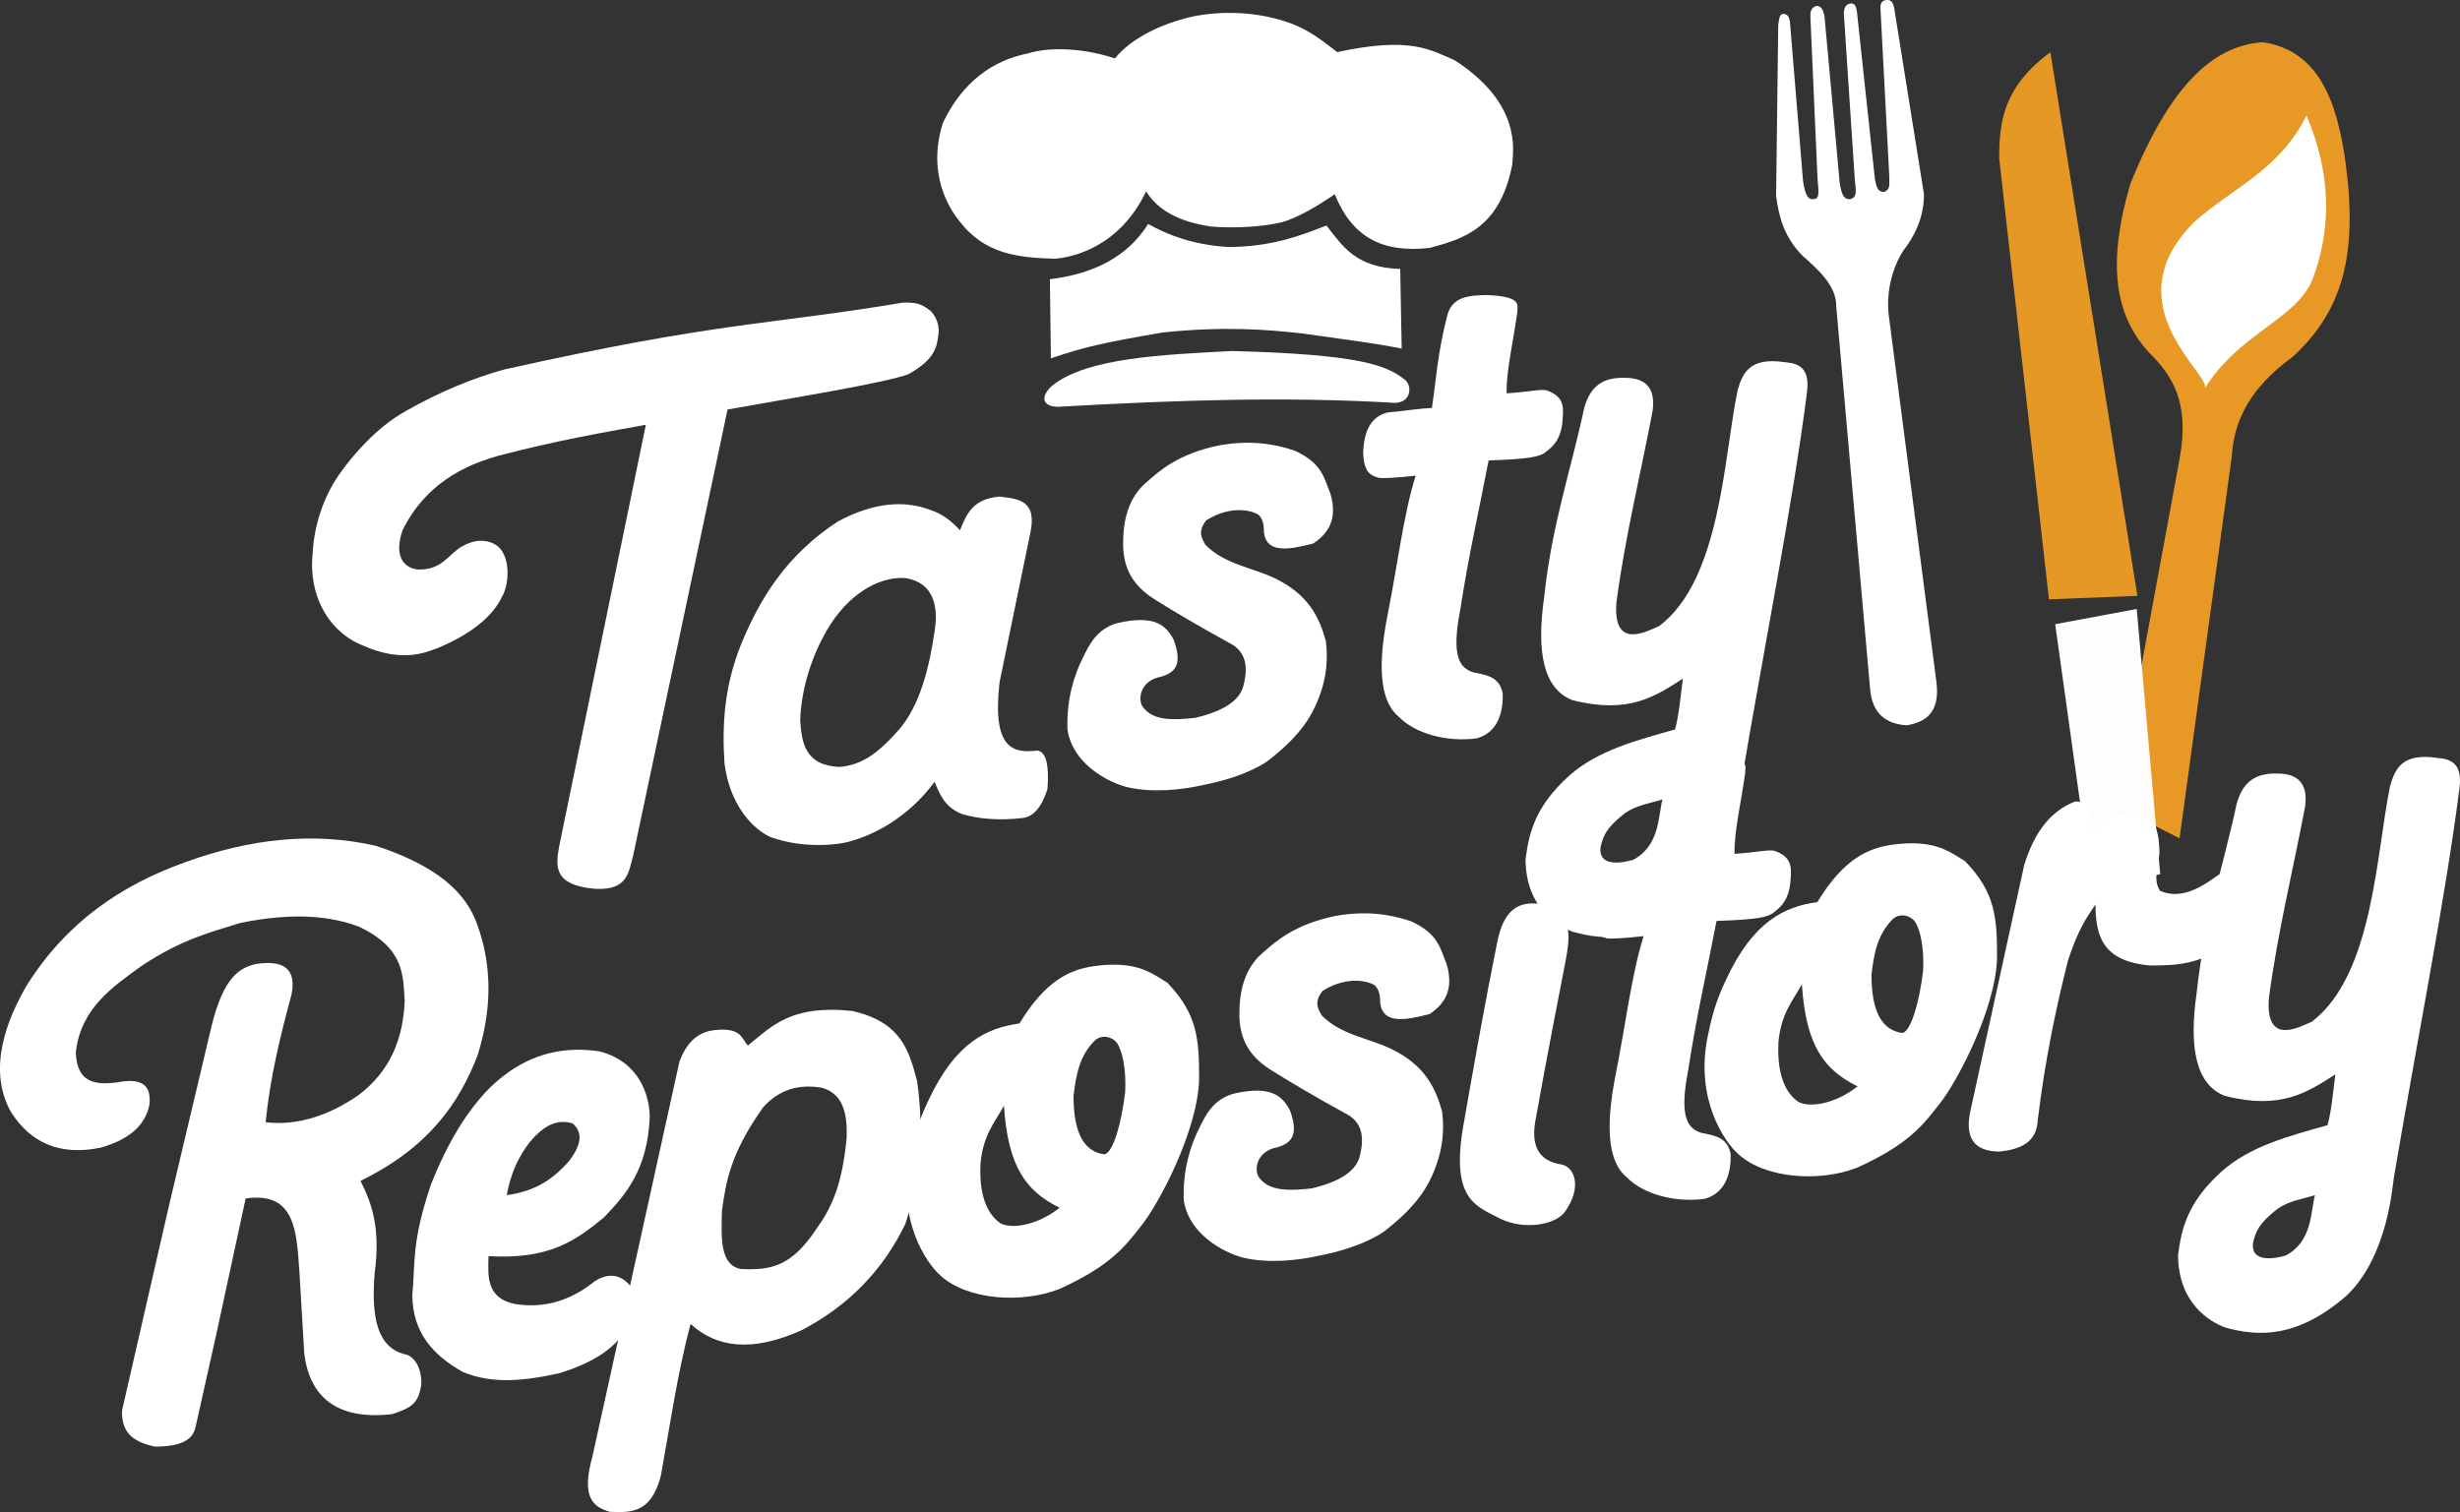 <?xml version="1.0" encoding="UTF-8" standalone="no"?>
<!-- Created with Inkscape (http://www.inkscape.org/) -->

<svg
   width="170.11mm"
   height="104.589mm"
   
   viewBox="0 0 170.11 104.589"
   version="1.1"
   id="svg1"
   xml:space="preserve"
   xmlns="http://www.w3.org/2000/svg"
   xmlns:svg="http://www.w3.org/2000/svg"><rect x="0" y="0" width="170.11" height="104.589" fill="#333333" stroke="none"/><defs
     id="defs1" /><g
     id="layer1"
     style="stroke-width:0;stroke-dasharray:none"
     transform="translate(-20.478,-88.125)"><g
       id="g20"
       style="stroke-width:0;stroke-dasharray:none"><path
         style="fill:#ffffff;fill-opacity:1;stroke:#000000;stroke-width:0;stroke-dasharray:none"
         d="m 149.794,135.762 c 0.149,1.748 1.111,2.438 2.532,2.532 1.313,-0.217 2.33,-0.887 2.055,-3.01 l -3.297,-25.371 c -0.215,-1.874 0.422,-3.569 1.003,-4.444 1.01,-1.306 1.442,-2.612 1.433,-3.918 l -2.055,-12.853 c -0.064,-0.316 -0.162,-0.587 -0.478,-0.573 -0.351,0.001 -0.477,0.207 -0.478,0.526 l 0.621,11.802 c -0.04,0.351 0.127,0.78 -0.382,0.956 -0.523,-0.032 -0.521,-0.513 -0.621,-0.908 L 148.886,88.938 c -0.047,-0.351 -0.147,-0.6 -0.43,-0.573 -0.354,0.037 -0.456,0.315 -0.478,0.669 l 0.764,11.563 c 0.05,0.543 0.21,1.172 -0.287,1.29 -0.538,0.103 -0.664,-0.499 -0.764,-1.147 l -1.051,-11.515 c -0.078,-0.324 -0.164,-0.675 -0.538,-0.693 -0.415,0.107 -0.445,0.461 -0.436,0.741 l 0.496,11.228 c 0.034,0.587 0.195,1.338 -0.191,1.386 -0.555,0.154 -0.695,-0.522 -0.812,-1.242 l -0.908,-11.037 c -0.055,-0.158 -0.057,-0.48 -0.399,-0.517 -0.374,-0.037 -0.323,0.412 -0.407,0.706 l -0.149,11.9 c 0.202,1.37 0.487,2.739 1.816,4.109 1.239,1.071 2.357,2.166 2.341,3.488 z"
         id="path12" /><g
         id="g18"
         style="stroke-width:0;stroke-dasharray:none"><g
           id="g19"
           style="stroke-width:0;stroke-dasharray:none"><path
             style="fill:#e89925;fill-opacity:1;stroke:#000000;stroke-width:0;stroke-dasharray:none"
             d="m 171.195,146.111 -4.42,-2.246 4.42,-23.986 c 0.737,-3.945 -0.535,-5.827 -2.126,-7.382 -2.035,-2.255 -3.095,-5.501 -1.266,-11.682 2.969,-7.342 6.03,-9.53 9.126,-9.771 3.874,0.548 5.171,4.068 5.757,8.409 0.84,6.361 -0.246,10.188 -3.631,13.321 -2.22,1.65 -4.053,3.647 -4.252,6.938 z"
             id="path17" /><path
             style="fill:#ffffff;fill-opacity:1;stroke:#000000;stroke-width:0;stroke-dasharray:none"
             d="m 172.914,115.04 c 0.728,-0.862 -6.499,-5.718 -0.743,-11.521 2.639,-2.392 5.885,-3.568 7.804,-7.399 1.727,4.065 1.74,7.827 0.405,11.352 -1.09,2.725 -5.186,3.774 -7.467,7.568 z"
             id="path18" /></g><g
           id="g16"
           style="stroke-width:0;stroke-dasharray:none"><path
             style="fill:#e79926;fill-opacity:0.992;stroke:#000000;stroke-width:0;stroke-dasharray:none"
             d="M 162.165,129.579 158.725,99.096 c 8.9e-4,-2.549 0.277,-4.947 3.536,-7.358 l 6.02,37.603 z"
             id="path14" /><path
             style="fill:#ffffff;fill-opacity:0.992;stroke:#000000;stroke-width:0;stroke-dasharray:none"
             d="m 162.595,131.299 5.638,-1.051 1.625,18.347 -4.73,0.86 z"
             id="path16" /></g></g></g><g
       id="g4"
       style="fill:#ffffff;fill-opacity:1;stroke-width:0;stroke-dasharray:none"><path
         style="fill:#ffffff;fill-opacity:1;stroke:#000000;stroke-width:0;stroke-dasharray:none;stroke-opacity:1"
         d="m 112.776,101.559 c 1.207,2.975 3.276,4.074 6.554,3.716 2.348,-0.627 4.854,-1.354 5.718,-5.744 0.084,-1.15 0.604,-4.244 -3.961,-7.23 -1.708,-0.733 -3.045,-1.666 -8.142,-0.574 -1.032,-0.784 -1.977,-1.605 -3.615,-2.128 -1.343,-0.446 -3.693,-0.863 -6.352,-0.338 -2.081,0.465 -4.245,1.463 -5.406,2.906 -1.897,-0.65 -4.387,-0.87 -6.048,-0.338 -2.404,0.475 -4.518,1.989 -5.845,4.798 -1.115,3.522 0.452,5.933 1.115,6.757 1.762,2.333 4.088,2.563 6.622,2.635 1.269,-0.09 4.493,-0.827 6.318,-4.662 0.754,1.242 2.174,2.092 4.46,2.433 1.613,0.148 3.747,0.015 4.966,-0.304 1.076,-0.311 2.439,-1.118 3.615,-1.926 z"
         id="path1" /><path
         style="fill:#ffffff;fill-opacity:1;stroke:#000000;stroke-width:0;stroke-dasharray:none;stroke-opacity:1"
         d="m 93.079,107.438 c 3.039,-0.367 5.373,-1.559 6.791,-3.818 1.436,0.784 3.088,1.43 5.507,1.588 2.812,0.005 4.819,-0.685 6.825,-1.487 1.097,1.396 2.003,2.917 5.102,3.007 l 0.101,5.507 c -2.029,-0.405 -4.071,-0.642 -6.892,-1.047 -2.553,-0.283 -5.378,-0.502 -9.629,-0.068 -4.094,0.709 -5.384,0.991 -7.737,1.791 z"
         id="path2" /><path
         style="fill:#ffffff;fill-opacity:1;stroke:#000000;stroke-width:0;stroke-dasharray:none;stroke-opacity:1"
         d="m 93.619,116.263 c 8.765,-0.499 15.949,-0.688 22.97,-0.293 1.451,0.208 1.577,-1.057 1.095,-1.53 -1.237,-1.018 -3.008,-1.802 -12.002,-2.036 -4.648,0.249 -10.005,0.44 -12.437,2.39 -0.873,0.786 -0.675,1.449 0.375,1.468 z"
         id="path3" /></g><g
       id="g10"
       style="fill:#ffffff;fill-opacity:1;stroke-width:0;stroke-dasharray:none"><path
         style="fill:#ffffff;fill-opacity:1;stroke:#000000;stroke-width:0;stroke-dasharray:none;stroke-opacity:1"
         d="m 64.26,147.305 c -0.316,1.124 -0.35,2.428 -2.635,2.297 -2.843,-0.238 -2.723,-1.52 -2.5,-2.838 l 6.014,-29.258 c -3.123,0.57 -6.108,1.072 -10.271,2.162 -1.348,0.412 -4.708,1.39 -6.554,5.135 -0.611,1.804 0.078,2.586 1.046,2.715 1.686,0.047 2.075,-1.002 3.009,-1.566 1.493,-0.878 2.43,-0.147 2.621,0.04 0.763,0.757 0.68,2.38 0.31,3.195 -0.185,0.286 -0.713,2.183 -4.62,3.792 -0.686,0.212 -2.524,1.196 -5.811,-0.541 -2.261,-1.34 -3.011,-3.859 -2.77,-6.048 0.114,-2.265 0.966,-4.277 1.951,-5.608 0.83,-1.163 2.458,-3.099 4.485,-4.223 2.367,-1.351 4.707,-2.293 6.791,-2.872 14.974,-3.344 18.391,-3.086 27.586,-4.629 1.2,-0.058 1.502,0.284 1.924,0.571 0.417,0.463 0.583,0.976 0.549,1.529 -0.115,0.891 -0.167,1.776 -2.078,2.843 -1.56,0.606 -8.239,1.68 -12.518,2.449 z"
         id="path4" /><path
         id="path6"
         style="fill:#ffffff;fill-opacity:1;stroke:#000000;stroke-width:0;stroke-dasharray:none;stroke-opacity:1"
         d="m 89.599,122.473 c -1.888,0.156 -2.297,1.254 -2.737,2.331 -0.62,-0.682 -1.296,-1.167 -2.043,-1.404 -1.734,-0.662 -3.843,-0.575 -6.403,0.795 -3.533,2.307 -5.408,5.324 -6.724,8.581 -1.111,2.797 -1.297,5.435 -1.115,8.143 0.357,2.864 1.932,4.543 3.176,5.101 2.432,0.883 4.891,0.479 5.372,0.338 3.587,-0.951 5.562,-3.585 5.981,-4.156 0.358,0.873 0.7,1.752 1.892,2.23 1.161,0.344 2.568,0.464 4.223,0.27 0.69,-0.094 1.27,-0.684 1.689,-1.993 0.124,-1.61 -0.068,-2.59 -0.71,-2.669 -1.694,0.21 -3.128,-0.143 -2.601,-4.73 l 2.129,-10.338 c 0.481,-2.262 -0.858,-2.34 -2.129,-2.5 z m -6.78,5.628 c 0.108,1.1e-4 0.214,0.005 0.318,0.015 1.895,0.336 2.252,1.93 1.968,3.682 -0.372,2.541 -1.014,5.068 -2.399,6.724 -1.509,1.72 -2.619,2.516 -4.173,2.652 -2.393,-0.103 -2.618,-1.687 -2.72,-3.227 0.073,-2.299 0.858,-4.513 1.825,-6.2 1.488,-2.563 3.557,-3.648 5.18,-3.646 z" /><path
         style="fill:#ffffff;fill-opacity:1;stroke:#000000;stroke-width:0;stroke-dasharray:none;stroke-opacity:1"
         d="m 107.529,123.75 c -0.368,-0.277 -1.852,-0.744 -3.631,0.358 -0.625,0.806 -0.322,1.209 -0.072,1.696 1.343,1.362 3.221,1.562 4.802,2.317 2.325,1.122 3.082,2.692 3.536,4.348 0.197,1.705 -0.095,2.941 -0.544,4.066 -0.432,1.077 -1.123,2.345 -3.227,4.029 -0.35,0.326 -1.86,1.307 -4.705,1.858 -1.489,0.343 -3.499,0.544 -5.169,0.169 -0.863,-0.166 -3.801,-1.322 -4.223,-3.987 -0.084,-2.13 0.488,-3.851 1.064,-4.983 0.421,-0.86 0.943,-1.999 2.39,-2.399 2.578,-0.586 3.365,0.149 3.894,1.166 0.655,1.79 0.006,2.255 -0.828,2.534 -1.592,0.266 -1.656,1.697 -1.301,2.112 0.71,0.97 2.13,0.903 3.615,0.743 1.873,-0.44 3.014,-1.142 3.311,-2.145 0.431,-1.574 0.043,-2.392 -0.693,-2.889 -2.551,-1.406 -4.079,-2.317 -5.287,-3.074 -1.367,-0.829 -2.402,-1.974 -2.314,-4.189 0.029,-1.783 0.574,-3.175 1.706,-4.08 0.807,-0.714 2.154,-1.914 4.966,-2.475 1.945,-0.344 3.646,-0.162 5.186,0.372 1.933,0.874 2.033,1.932 2.466,2.956 0.4,1.353 0.214,2.559 -1.182,3.463 -1.695,0.446 -3.247,0.711 -3.412,-0.794 0.012,-0.615 -0.124,-0.924 -0.348,-1.172 z"
         id="path7" /><path
         style="fill:#ffffff;fill-opacity:1;stroke:#000000;stroke-width:0;stroke-dasharray:none;stroke-opacity:1"
         d="m 123.416,119.975 c -0.655,3.433 -1.386,6.561 -1.959,10.32 -0.654,3.323 0.005,4.019 0.86,4.324 0.866,0.198 1.858,0.247 2.078,1.505 0.028,1.124 -0.258,2.639 -1.792,3.07 -2.088,0.285 -4.266,-0.337 -5.375,-1.469 -1.148,-0.93 -1.611,-2.979 -0.788,-7.119 0.645,-3.194 1.11,-7.016 1.935,-9.58 -1.312,0.14 -2.258,0.206 -2.58,0.143 -0.491,-0.166 -0.998,-0.284 -1.051,-1.72 0.041,-1.59 0.596,-2.534 1.696,-2.795 1.335,-0.12 2.165,-0.275 3.054,-0.311 0.32,-2.06 0.335,-3.479 1.055,-6.378 0.353,-1.353 1.534,-1.4 2.723,-1.433 2.49,0.104 2.123,0.68 2.126,1.194 -0.245,1.869 -0.787,4.127 -0.734,5.606 1.732,-0.118 2.409,-0.319 2.787,-0.198 1.074,0.39 1.173,0.995 1.089,1.897 -0.058,1.509 -0.732,2.01 -1.155,2.346 -0.377,0.323 -1.047,0.501 -3.97,0.598 z"
         id="path8" /><path
         id="path10-7"
         style="fill:#ffffff;fill-opacity:1;stroke:#000000;stroke-width:0;stroke-dasharray:none;stroke-opacity:1"
         d="m 143.059,113.109 c -1.713,-0.009 -2.125,0.966 -2.427,2.026 -0.963,4.642 -1.153,13.036 -5.405,16.285 -0.811,0.341 -3.234,1.746 -2.973,-1.622 0.59,-4.496 1.663,-8.831 2.501,-13.244 0.205,-1.474 -0.363,-2.309 -1.96,-2.297 -1.795,-0.039 -2.427,0.905 -2.771,2.094 -0.927,4.363 -2.242,8.074 -2.77,13.109 -0.539,3.766 -0.047,6.321 1.96,7.095 3.912,0.997 5.738,-0.284 7.636,-1.487 -0.161,1.2 -0.263,2.488 -0.541,3.513 -2.648,0.745 -5.33,1.441 -7.298,3.176 -2.348,2.111 -2.798,3.915 -3.041,5.811 0.024,3.379 2.234,4.616 3.243,5 2.283,0.646 5.022,0.773 8.447,-2.23 2.889,-2.803 3.136,-7.727 3.243,-8.176 1.509,-8.964 3.579,-19.372 4.527,-26.893 0.223,-1.712 -0.581,-2.019 -1.554,-2.095 -0.301,-0.044 -0.572,-0.065 -0.817,-0.067 z m -7.619,30.309 c -0.308,1.148 -0.169,3.199 -2.031,4.181 -0.6,0.174 -2.457,0.589 -2.246,-0.908 0.197,-0.794 0.39,-1.299 1.672,-2.317 0.818,-0.567 1.729,-0.677 2.604,-0.955 z" /></g><g
       id="g9"
       style="fill:#ffffff;fill-opacity:1;stroke-width:0;stroke-dasharray:none"><title
         id="title9">Repository</title><path
         id="path10"
         style="fill:#ffffff;fill-opacity:1;stroke:#000000;stroke-width:0;stroke-dasharray:none;stroke-opacity:1"
         d="m 188.179,140.481 c -1.713,-0.009 -2.125,0.966 -2.427,2.026 -0.963,4.642 -1.153,13.036 -5.405,16.285 -0.811,0.341 -3.234,1.746 -2.973,-1.622 0.59,-4.496 1.663,-8.831 2.501,-13.244 0.205,-1.474 -0.363,-2.309 -1.96,-2.297 -1.795,-0.039 -2.427,0.905 -2.771,2.094 -0.927,4.363 -2.242,8.074 -2.77,13.109 -0.539,3.766 -0.047,6.321 1.96,7.095 3.912,0.997 5.738,-0.284 7.636,-1.487 -0.161,1.2 -0.263,2.488 -0.541,3.513 -2.648,0.745 -5.33,1.441 -7.298,3.176 -2.348,2.111 -2.798,3.915 -3.041,5.811 0.024,3.379 2.234,4.616 3.243,5 2.283,0.646 5.022,0.773 8.447,-2.23 2.889,-2.803 3.136,-7.727 3.243,-8.176 1.509,-8.964 3.579,-19.372 4.527,-26.893 0.223,-1.712 -0.581,-2.019 -1.554,-2.095 -0.301,-0.044 -0.572,-0.065 -0.817,-0.067 z m -7.619,30.309 c -0.308,1.148 -0.169,3.199 -2.031,4.181 -0.6,0.174 -2.457,0.589 -2.246,-0.908 0.197,-0.794 0.39,-1.299 1.672,-2.317 0.818,-0.567 1.729,-0.677 2.604,-0.955 z" /><path
         style="fill:#ffffff;fill-opacity:1;stroke:#000000;stroke-width:0;stroke-dasharray:none;stroke-opacity:1"
         d="m 139.177,151.826 c -0.655,3.433 -1.386,6.561 -1.959,10.32 -0.654,3.323 0.005,4.019 0.86,4.324 0.866,0.198 1.858,0.247 2.078,1.505 0.028,1.124 -0.258,2.639 -1.792,3.07 -2.088,0.285 -4.266,-0.337 -5.375,-1.469 -1.148,-0.93 -1.611,-2.979 -0.788,-7.119 0.645,-3.194 1.11,-7.016 1.935,-9.58 -1.312,0.14 -2.258,0.206 -2.58,0.143 -0.491,-0.166 -0.998,-0.284 -1.051,-1.72 0.041,-1.59 0.596,-2.534 1.696,-2.795 1.335,-0.12 2.165,-0.275 3.054,-0.311 0.32,-2.06 0.335,-3.479 1.055,-6.378 0.353,-1.353 1.534,-1.4 2.723,-1.433 2.49,0.104 2.123,0.68 2.126,1.194 -0.245,1.869 -0.787,4.127 -0.734,5.606 1.732,-0.118 2.409,-0.319 2.787,-0.198 1.074,0.39 1.173,0.995 1.089,1.897 -0.058,1.509 -0.732,2.01 -1.155,2.346 -0.377,0.323 -1.047,0.501 -3.97,0.598 z"
         id="path8-0" /><path
         style="fill:#ffffff;fill-opacity:1;stroke:#000000;stroke-width:0;stroke-dasharray:none;stroke-opacity:1"
         d="m 25.721,160.942 c 0.083,2.003 1.233,2.282 2.929,2.039 1.42,-0.265 2.33,0.041 2.162,1.554 -0.3,1.514 -1.519,2.446 -3.379,2.973 -2.781,0.569 -4.837,-0.298 -6.217,-2.5 -1.659,-3.02 -0.187,-6.478 1.097,-8.701 2.789,-4.447 6.593,-6.966 10.935,-8.53 4.504,-1.642 8.88,-2.125 13.192,-1.156 4.272,1.393 6.245,3.235 7.028,5.421 1.092,2.982 0.993,6.001 0.047,9.047 -1.274,3.325 -3.384,6.405 -8.109,8.717 0.77,1.522 1.403,3.231 0.98,6.385 -0.345,4.057 0.706,5.322 2.23,5.642 0.913,0.334 1.127,1.778 0.932,2.387 -0.203,0.986 -0.688,1.314 -1.96,1.723 -3.871,0.434 -5.696,-1.24 -6.068,-4.177 l -0.338,-5.676 c -0.198,-2.71 -0.239,-5.575 -3.716,-5.068 l -1.993,9.223 -1.487,6.656 c -0.115,0.361 -0.351,1.304 -2.804,1.284 -1.267,-0.286 -2.332,-0.789 -2.264,-2.5 l 3.243,-14.156 2.939,-12.399 c 0.829,-3.405 1.932,-4.063 3.074,-4.325 1.9,-0.294 2.817,0.317 2.466,2.095 -0.782,2.9 -1.498,5.818 -1.791,8.852 2.206,0.251 4.334,-0.451 6.405,-1.866 2.278,-1.722 3.088,-3.979 3.21,-6.487 -0.113,-1.818 -0.005,-3.659 -3.142,-5.169 -1.904,-0.717 -4.431,-1.035 -8.21,-0.27 -2.059,0.647 -3.999,1.102 -6.791,2.939 -1.998,1.451 -4.267,2.929 -4.604,6.044 z"
         id="path11" /><path
         style="fill:#ffffff;fill-opacity:1;stroke:#000000;stroke-width:0;stroke-dasharray:none;stroke-opacity:1"
         d="m 115.569,156.3 c -0.368,-0.277 -1.852,-0.744 -3.631,0.358 -0.625,0.806 -0.322,1.209 -0.072,1.696 1.343,1.362 3.221,1.562 4.802,2.317 2.325,1.122 3.082,2.692 3.536,4.348 0.197,1.705 -0.095,2.941 -0.544,4.066 -0.432,1.077 -1.123,2.345 -3.227,4.029 -0.35,0.326 -1.86,1.307 -4.705,1.858 -1.489,0.343 -3.499,0.544 -5.169,0.169 -0.863,-0.166 -3.801,-1.322 -4.223,-3.987 -0.084,-2.13 0.488,-3.851 1.064,-4.983 0.421,-0.86 0.943,-1.999 2.39,-2.399 2.578,-0.586 3.365,0.149 3.894,1.166 0.655,1.79 0.006,2.255 -0.828,2.534 -1.592,0.266 -1.656,1.697 -1.301,2.112 0.71,0.97 2.13,0.903 3.615,0.743 1.873,-0.44 3.014,-1.142 3.311,-2.145 0.431,-1.574 0.043,-2.392 -0.693,-2.889 -2.551,-1.406 -4.079,-2.317 -5.287,-3.074 -1.367,-0.829 -2.402,-1.974 -2.314,-4.189 0.029,-1.783 0.574,-3.175 1.706,-4.08 0.807,-0.714 2.154,-1.914 4.966,-2.475 1.945,-0.344 3.646,-0.162 5.186,0.372 1.933,0.874 2.033,1.932 2.466,2.956 0.4,1.353 0.214,2.559 -1.182,3.463 -1.695,0.446 -3.247,0.711 -3.412,-0.794 0.012,-0.615 -0.124,-0.924 -0.348,-1.172 z"
         id="path7-9" /><path
         id="path13"
         style="fill:#ffffff;fill-opacity:1;stroke:#000000;stroke-width:0;stroke-dasharray:none;stroke-opacity:1"
         d="m 60.419,160.734 c -2.2,0.012 -4.266,0.84 -6.159,2.72 -1.497,1.551 -2.84,3.702 -3.987,6.622 -1.364,4.033 -1.063,5.419 -1.284,7.635 0.022,2.649 1.494,4.176 3.48,5.305 2.102,0.888 4.364,0.598 6.655,0.101 2.566,-0.777 4.077,-1.895 4.764,-3.277 0.251,-0.68 0.702,-1.729 0.329,-2.583 -0.281,-0.387 -1.129,-1.442 -2.593,-0.525 -1.675,1.358 -3.516,1.918 -5.541,1.588 -1.973,-0.41 -1.865,-1.878 -1.824,-3.311 4.334,0.269 6.158,-1.197 7.973,-2.669 1.576,-1.628 3.013,-3.355 3.176,-6.926 -0.007,-1.574 -0.749,-3.845 -3.446,-4.561 -0.521,-0.081 -1.036,-0.122 -1.544,-0.119 z m -1.006,4.992 c 0.222,2.1e-4 0.436,0.037 0.646,0.094 0.779,0.643 0.594,1.551 -0.251,2.64 -0.981,1.1 -2.172,2.049 -4.289,2.33 0.244,-1.363 0.752,-2.602 1.601,-3.679 0.891,-1.06 1.626,-1.385 2.292,-1.384 z" /><path
         id="path15"
         style="fill:#ffffff;fill-opacity:1;stroke:#000000;stroke-width:0;stroke-dasharray:none;stroke-opacity:1"
         d="m 77.949,157.973 c -3.12,0.003 -4.322,1.316 -5.754,2.472 -0.452,-0.507 -0.456,-1.245 -2.215,-1.077 -1.436,0.116 -2.11,1.121 -2.516,2.176 l -6.02,27.33 c -0.813,2.908 0.101,3.486 1.195,3.822 1.425,0.057 2.857,0.138 3.536,-2.485 0.638,-3.504 1.129,-7.008 2.055,-10.512 1.785,1.638 4.242,1.987 7.693,0.43 3.282,-1.72 5.642,-4.196 7.167,-7.358 0.923,-2.878 1.341,-5.98 0.812,-9.843 -0.542,-2.044 -1.051,-4.103 -4.491,-4.874 -0.53,-0.057 -1.015,-0.084 -1.461,-0.083 z m -1.561,5.306 c 0.294,-2.6e-4 0.6,0.026 0.919,0.081 1.523,0.441 1.758,1.839 1.72,3.44 -0.326,3.541 -1.177,5.026 -2.079,6.307 -1.772,2.663 -3.166,2.876 -5.232,2.795 -1.485,-0.276 -1.359,-2.211 -1.314,-4.061 0.287,-1.943 0.536,-3.86 2.843,-7.119 0.835,-0.933 1.87,-1.442 3.142,-1.443 z" /><path
         id="path20"
         style="fill:#ffffff;fill-opacity:1;stroke:#000000;stroke-width:0;stroke-dasharray:none;stroke-opacity:1"
         d="m 97.573,154.851 c -0.423,-0.003 -0.899,0.027 -1.44,0.1 -1.647,0.245 -3.325,0.948 -5.16,3.966 -2.252,0.312 -4.433,1.316 -6.307,5.352 -0.801,1.668 -1.049,2.843 -1.29,4.013 -0.842,4.201 1.11,7.179 2.156,8.089 1.826,1.658 5.552,1.943 8.189,0.918 3.571,-1.613 4.574,-2.972 5.686,-4.396 1.203,-1.483 3.872,-6.531 3.989,-10.058 0.014,-2.881 -0.129,-4.58 -2.198,-6.737 -0.942,-0.587 -1.792,-1.233 -3.625,-1.246 z m -0.679,4.986 c 0.362,0.017 0.687,0.226 0.843,0.453 0.333,0.528 0.628,1.711 0.549,3.356 -0.236,2.072 -0.822,4.211 -1.434,4.324 -1.393,-0.175 -2.146,-1.454 -2.138,-4.049 0.172,-1.387 0.378,-2.764 1.517,-3.87 0.215,-0.165 0.445,-0.224 0.662,-0.214 z m -6.991,4.767 c 0.274,4.276 1.558,5.932 3.852,7.061 -1.774,1.377 -3.52,1.434 -4.124,1.054 -0.661,-0.479 -1.483,-1.528 -1.349,-4.128 0.189,-1.985 0.987,-2.833 1.622,-3.987 z" /><path
         id="path20-2"
         style="fill:#ffffff;fill-opacity:1;stroke:#000000;stroke-width:0;stroke-dasharray:none;stroke-opacity:1"
         d="m 152.75,146.455 c -0.423,-0.003 -0.899,0.027 -1.44,0.1 -1.647,0.245 -3.325,0.948 -5.16,3.966 -2.252,0.312 -4.433,1.316 -6.307,5.352 -0.801,1.668 -1.049,2.843 -1.29,4.013 -0.842,4.201 1.11,7.179 2.156,8.089 1.826,1.658 5.552,1.943 8.189,0.918 3.571,-1.613 4.574,-2.972 5.686,-4.396 1.203,-1.483 3.872,-6.531 3.989,-10.058 0.014,-2.881 -0.129,-4.58 -2.198,-6.737 -0.942,-0.587 -1.792,-1.233 -3.625,-1.246 z m -0.679,4.986 c 0.362,0.017 0.687,0.226 0.843,0.453 0.333,0.528 0.628,1.711 0.549,3.356 -0.236,2.072 -0.822,4.211 -1.433,4.324 -1.393,-0.175 -2.146,-1.454 -2.138,-4.049 0.172,-1.387 0.378,-2.764 1.517,-3.87 0.215,-0.165 0.445,-0.224 0.662,-0.214 z m -6.991,4.767 c 0.274,4.276 1.558,5.932 3.852,7.061 -1.774,1.377 -3.52,1.434 -4.124,1.054 -0.661,-0.479 -1.482,-1.528 -1.349,-4.128 0.189,-1.985 0.987,-2.833 1.622,-3.987 z" /><path
         style="fill:#ffffff;fill-opacity:1;stroke:#000000;stroke-width:0;stroke-dasharray:none"
         d="m 123.993,153.386 c -0.868,4.319 -1.623,8.582 -2.365,12.838 -0.815,5.025 1.058,5.363 2.635,6.217 1.603,0.763 3.802,0.439 4.46,-0.541 1.155,-1.645 0.675,-3.093 -0.338,-3.243 -1.491,-0.246 -2.11,-1.277 -1.689,-3.243 0.676,-3.788 1.351,-7.267 2.027,-10.744 0.3,-1.593 0.59,-3.354 -1.392,-3.967 -1.903,-0.375 -2.9,0.384 -3.338,2.683 z"
         id="path5" /><path
         style="fill:#ffffff;fill-opacity:1;stroke:#000000;stroke-width:0;stroke-dasharray:none"
         d="m 156.731,164.975 3.716,-16.994 c 0.65,-2.13 1.728,-3.735 3.547,-4.426 0.684,0.042 1.265,0.333 1.149,2.331 1.163,-1.436 2.075,-1.532 2.973,-1.554 1.528,0.254 1.667,1.488 1.689,2.804 -0.059,0.877 -0.474,1.805 0.034,2.601 1.65,0.753 3.284,-0.573 4.122,-1.149 1.572,-0.291 1.992,0.499 2.23,1.453 0.271,0.949 -0.335,1.977 -0.845,2.601 -2.177,2.205 -4.182,2.263 -6.183,2.264 -3.394,-0.285 -3.761,-2.163 -3.784,-4.223 -0.583,0.901 -1.137,1.57 -1.892,3.852 -0.854,3.371 -1.6,6.959 -2.095,11.048 -0.074,1.59 -1.222,2.035 -2.635,2.196 -1.643,-0.009 -2.454,-0.815 -2.027,-2.804 z"
         id="path9" /></g></g></svg>
